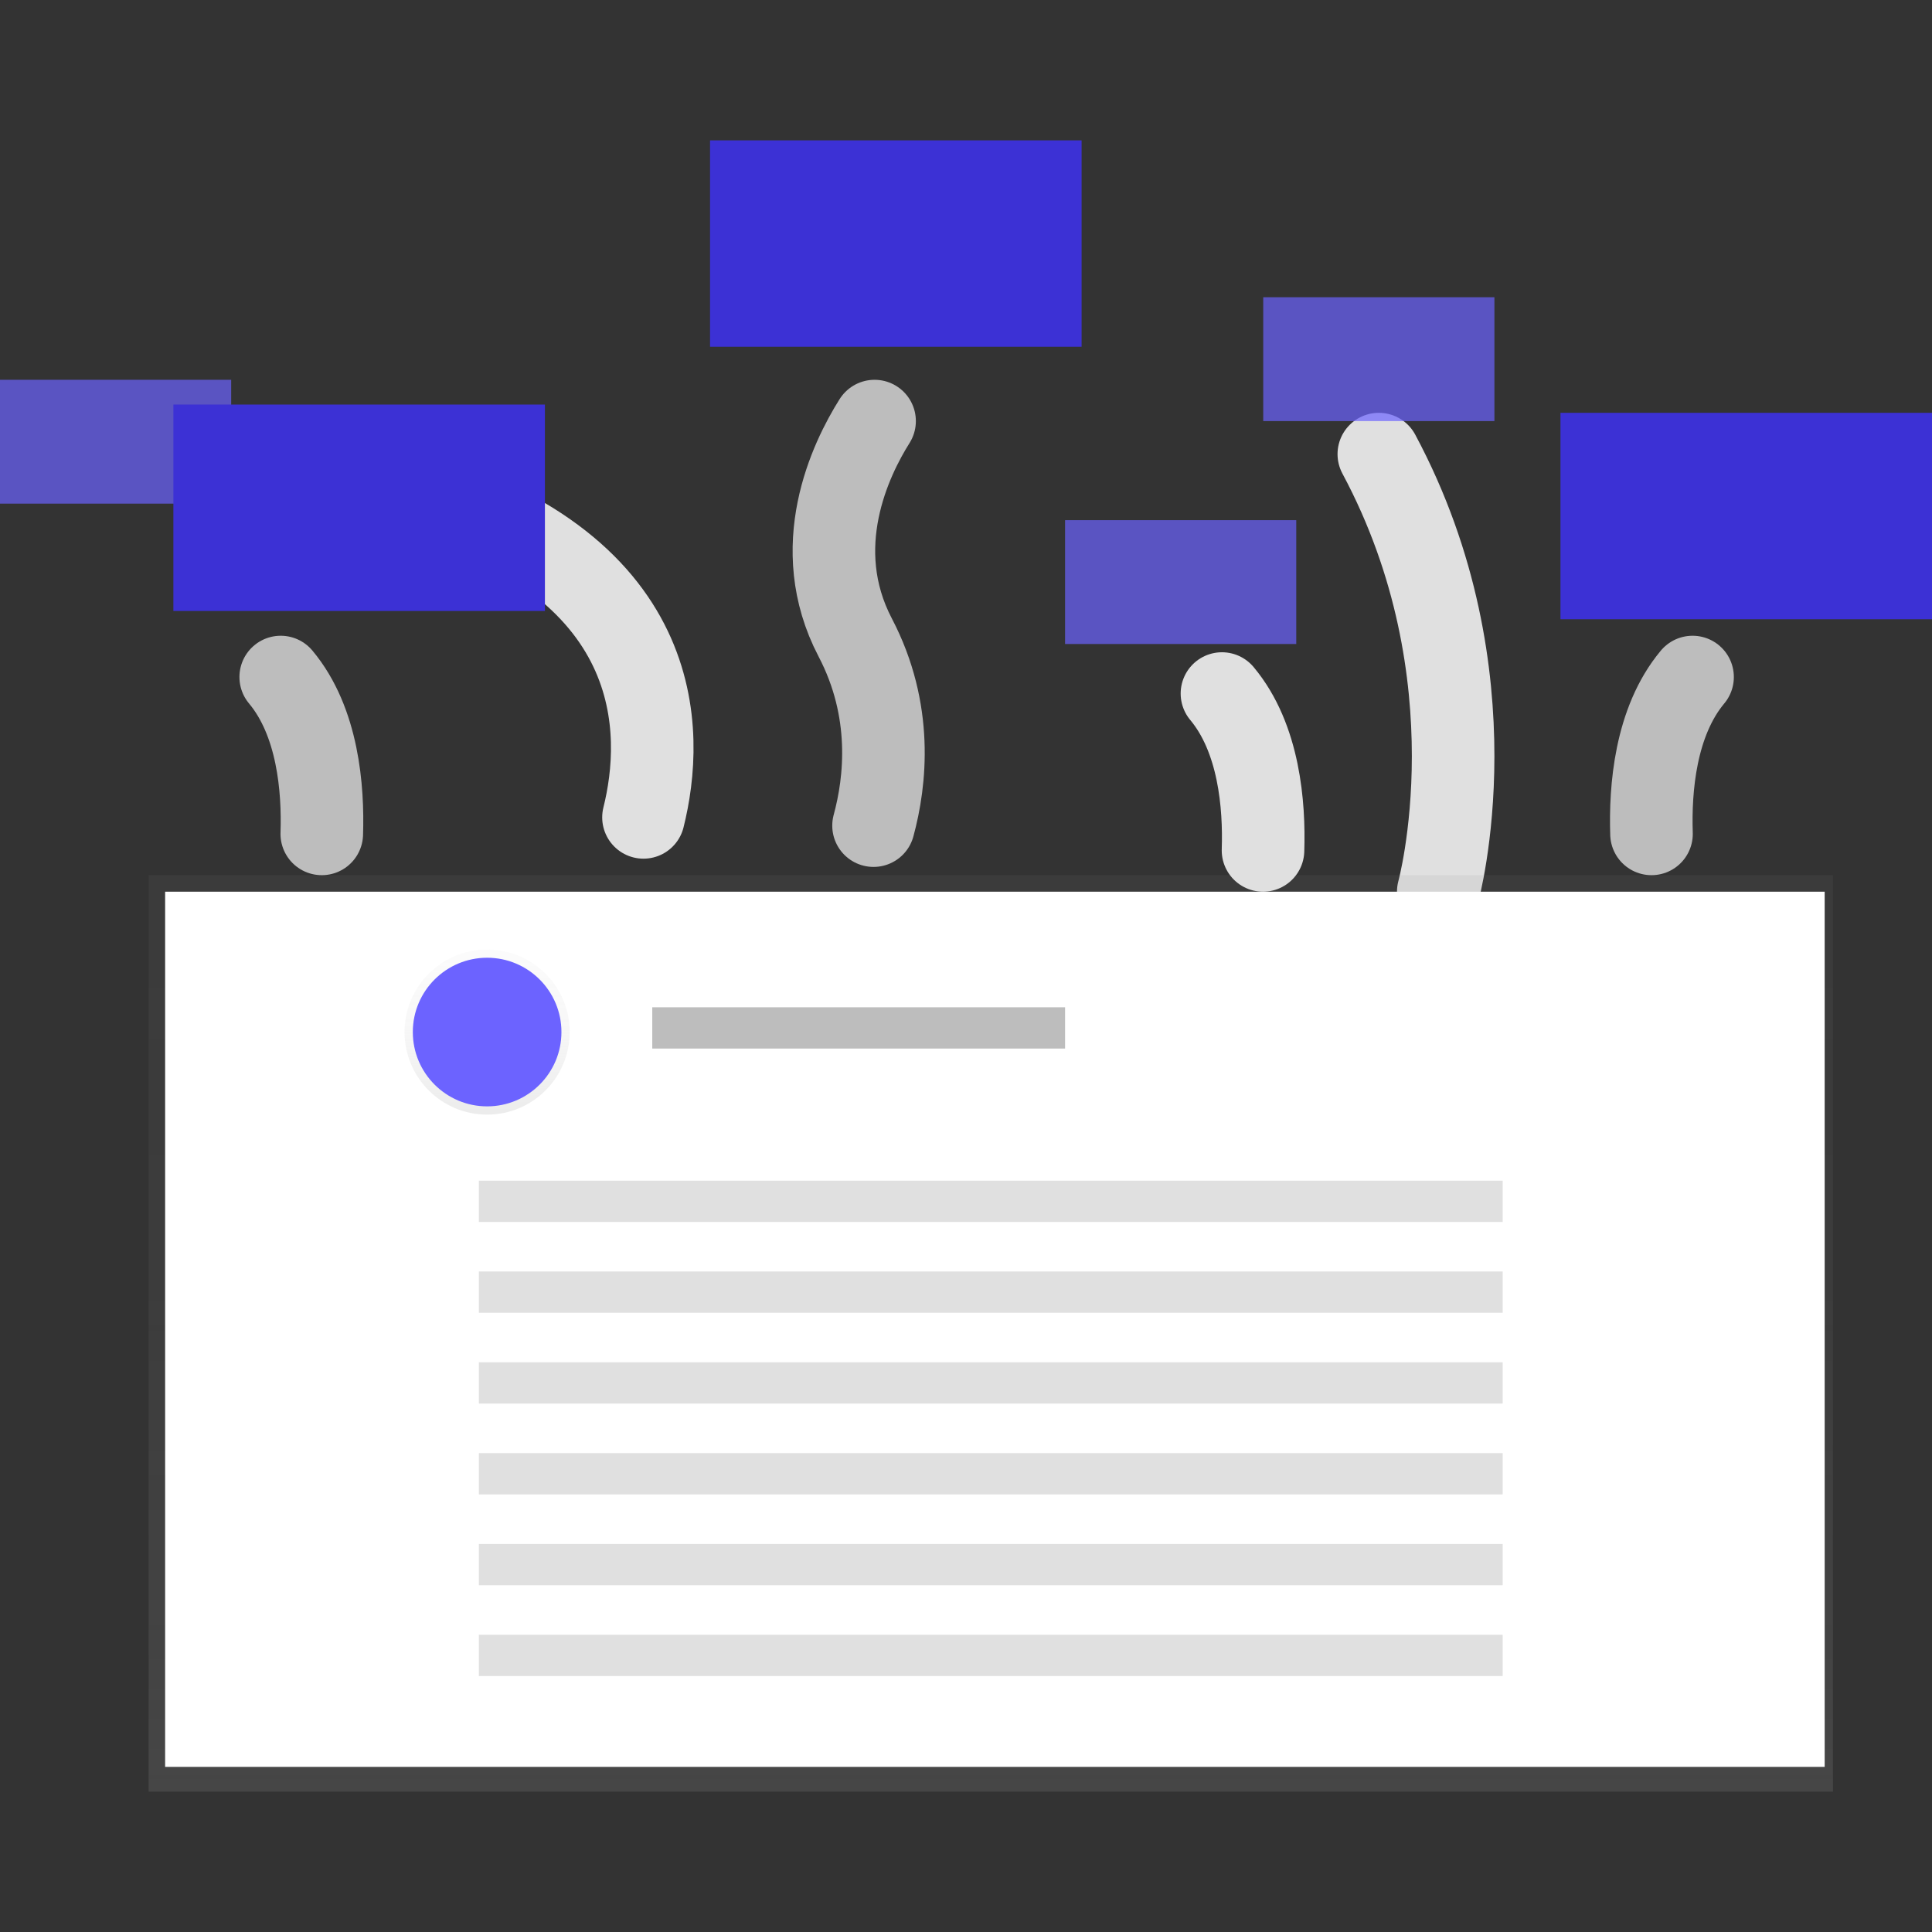 <?xml version="1.0" encoding="UTF-8"?>
<svg width="234px" height="234px" viewBox="0 0 234 234" version="1.1" xmlns="http://www.w3.org/2000/svg" xmlns:xlink="http://www.w3.org/1999/xlink">
    <rect x="0" y="0" width="234" height="234" fill="#333333" stroke="none"/>
    <!-- Generator: Sketch 52.3 (67297) - http://www.bohemiancoding.com/sketch -->
    <title>Site / Illustrations / Sharing</title>
    <desc>Created with Sketch.</desc>
    <defs>
        <linearGradient x1="50%" y1="100%" x2="50%" y2="0%" id="linearGradient-1">
            <stop stop-color="#808080" stop-opacity="0.25" offset="0%"></stop>
            <stop stop-color="#808080" stop-opacity="0.12" offset="54%"></stop>
            <stop stop-color="#808080" stop-opacity="0.1" offset="100%"></stop>
        </linearGradient>
        <linearGradient x1="50%" y1="100%" x2="50%" y2="0%" id="linearGradient-2">
            <stop stop-color="#B3B3B3" stop-opacity="0.25" offset="0%"></stop>
            <stop stop-color="#B3B3B3" stop-opacity="0.1" offset="54%"></stop>
            <stop stop-color="#B3B3B3" stop-opacity="0.05" offset="100%"></stop>
        </linearGradient>
    </defs>
    <g id="Site-/-Illustrations-/-Sharing" stroke="none" stroke-width="1" fill="none" fill-rule="evenodd">
        <g id="undraw_create_f05x" transform="translate(0, 17)">
            <path d="M174.2,91 C174.2,91 181.4,64.877 167,38" id="Path" stroke="#E0E0E0" stroke-width="10" stroke-linecap="round" stroke-linejoin="round" stroke-dasharray="0"></path>
            <path d="" id="Path" stroke="#E0E0E0" stroke-width="10" stroke-linecap="round" stroke-linejoin="round"></path>
            <path d="M77.937,82 C80.451,71.924 81.201,50.918 48,42" id="Path" stroke="#E0E0E0" stroke-width="10" stroke-linecap="round" stroke-linejoin="round" stroke-dasharray="0"></path>
            <path d="" id="Path" stroke="#E0E0E0" stroke-width="10" stroke-linecap="round" stroke-linejoin="round"></path>
            <rect id="Rectangle" fill="url(#linearGradient-1)" x="18" y="89" width="204" height="111"></rect>
            <rect id="Rectangle" fill="#FFFFFF" x="20" y="91" width="201" height="106"></rect>
            <circle id="Oval" fill="url(#linearGradient-2)" cx="59" cy="108" r="10"></circle>
            <circle id="Oval" fill="#6C63FF" cx="59" cy="108" r="9"></circle>
            <rect id="Rectangle" fill="#BDBDBD" x="79" y="105" width="50" height="5"></rect>
            <rect id="Rectangle" fill="#E0E0E0" x="58" y="137" width="124" height="5"></rect>
            <rect id="Rectangle" fill="#E0E0E0" x="58" y="126" width="124" height="5"></rect>
            <rect id="Rectangle" fill="#E0E0E0" x="58" y="148" width="124" height="5"></rect>
            <rect id="Rectangle" fill="#E0E0E0" x="58" y="159" width="124" height="5"></rect>
            <rect id="Rectangle" fill="#E0E0E0" x="58" y="170" width="124" height="5"></rect>
            <rect id="Rectangle" fill="#E0E0E0" x="58" y="181" width="124" height="5"></rect>
            <path d="" id="Path" stroke="#BDBDBD" stroke-width="10" stroke-linecap="round" stroke-linejoin="round"></path>
            <path d="M38.973,84 C39.155,78.553 38.523,70.409 34,65" id="Path" stroke="#BDBDBD" stroke-width="10" stroke-linecap="round" stroke-linejoin="round" stroke-dasharray="0"></path>
            <path d="" id="Path" stroke="#BDBDBD" stroke-width="10" stroke-linecap="round" stroke-linejoin="round"></path>
            <path d="" id="Path" stroke="#E0E0E0" stroke-width="10" stroke-linecap="round" stroke-linejoin="round"></path>
            <path d="M152.973,86 C153.155,80.553 152.523,72.409 148,67" id="Path" stroke="#E0E0E0" stroke-width="10" stroke-linecap="round" stroke-linejoin="round" stroke-dasharray="0"></path>
            <path d="" id="Path" stroke="#E0E0E0" stroke-width="10" stroke-linecap="round" stroke-linejoin="round"></path>
            <path d="" id="Path" stroke="#BDBDBD" stroke-width="10" stroke-linecap="round" stroke-linejoin="round"></path>
            <path d="M200.027,84 C199.845,78.553 200.477,70.409 205,65" id="Path" stroke="#BDBDBD" stroke-width="10" stroke-linecap="round" stroke-linejoin="round" stroke-dasharray="0"></path>
            <path d="" id="Path" stroke="#BDBDBD" stroke-width="10" stroke-linecap="round" stroke-linejoin="round"></path>
            <rect id="Rectangle" fill="#6C63FF" opacity="0.7" x="0" y="29" width="28" height="15"></rect>
            <rect id="Rectangle" fill="#6C63FF" opacity="0.7" x="153" y="19" width="28" height="15"></rect>
            <rect id="Rectangle" fill="#6C63FF" opacity="0.7" x="129" y="46" width="28" height="15"></rect>
            <rect id="Rectangle" fill="#3C31D5" x="21" y="32" width="45" height="25"></rect>
            <rect id="Rectangle" fill="#3C31D5" x="189" y="33" width="45" height="25"></rect>
            <rect id="Rectangle" fill="#3C31D5" x="86" y="0" width="45" height="25"></rect>
            <path d="" id="Path" stroke="#BDBDBD" stroke-width="10" stroke-linecap="round" stroke-linejoin="round"></path>
            <path d="M105.801,83 C107.26,77.635 108.211,69.062 103.582,60.213 C97.867,49.284 103.005,38.637 105.927,34" id="Path" stroke="#BDBDBD" stroke-width="10" stroke-linecap="round" stroke-linejoin="round" stroke-dasharray="0"></path>
            <path d="" id="Path" stroke="#BDBDBD" stroke-width="10" stroke-linecap="round" stroke-linejoin="round"></path>
        </g>
    </g>
</svg>